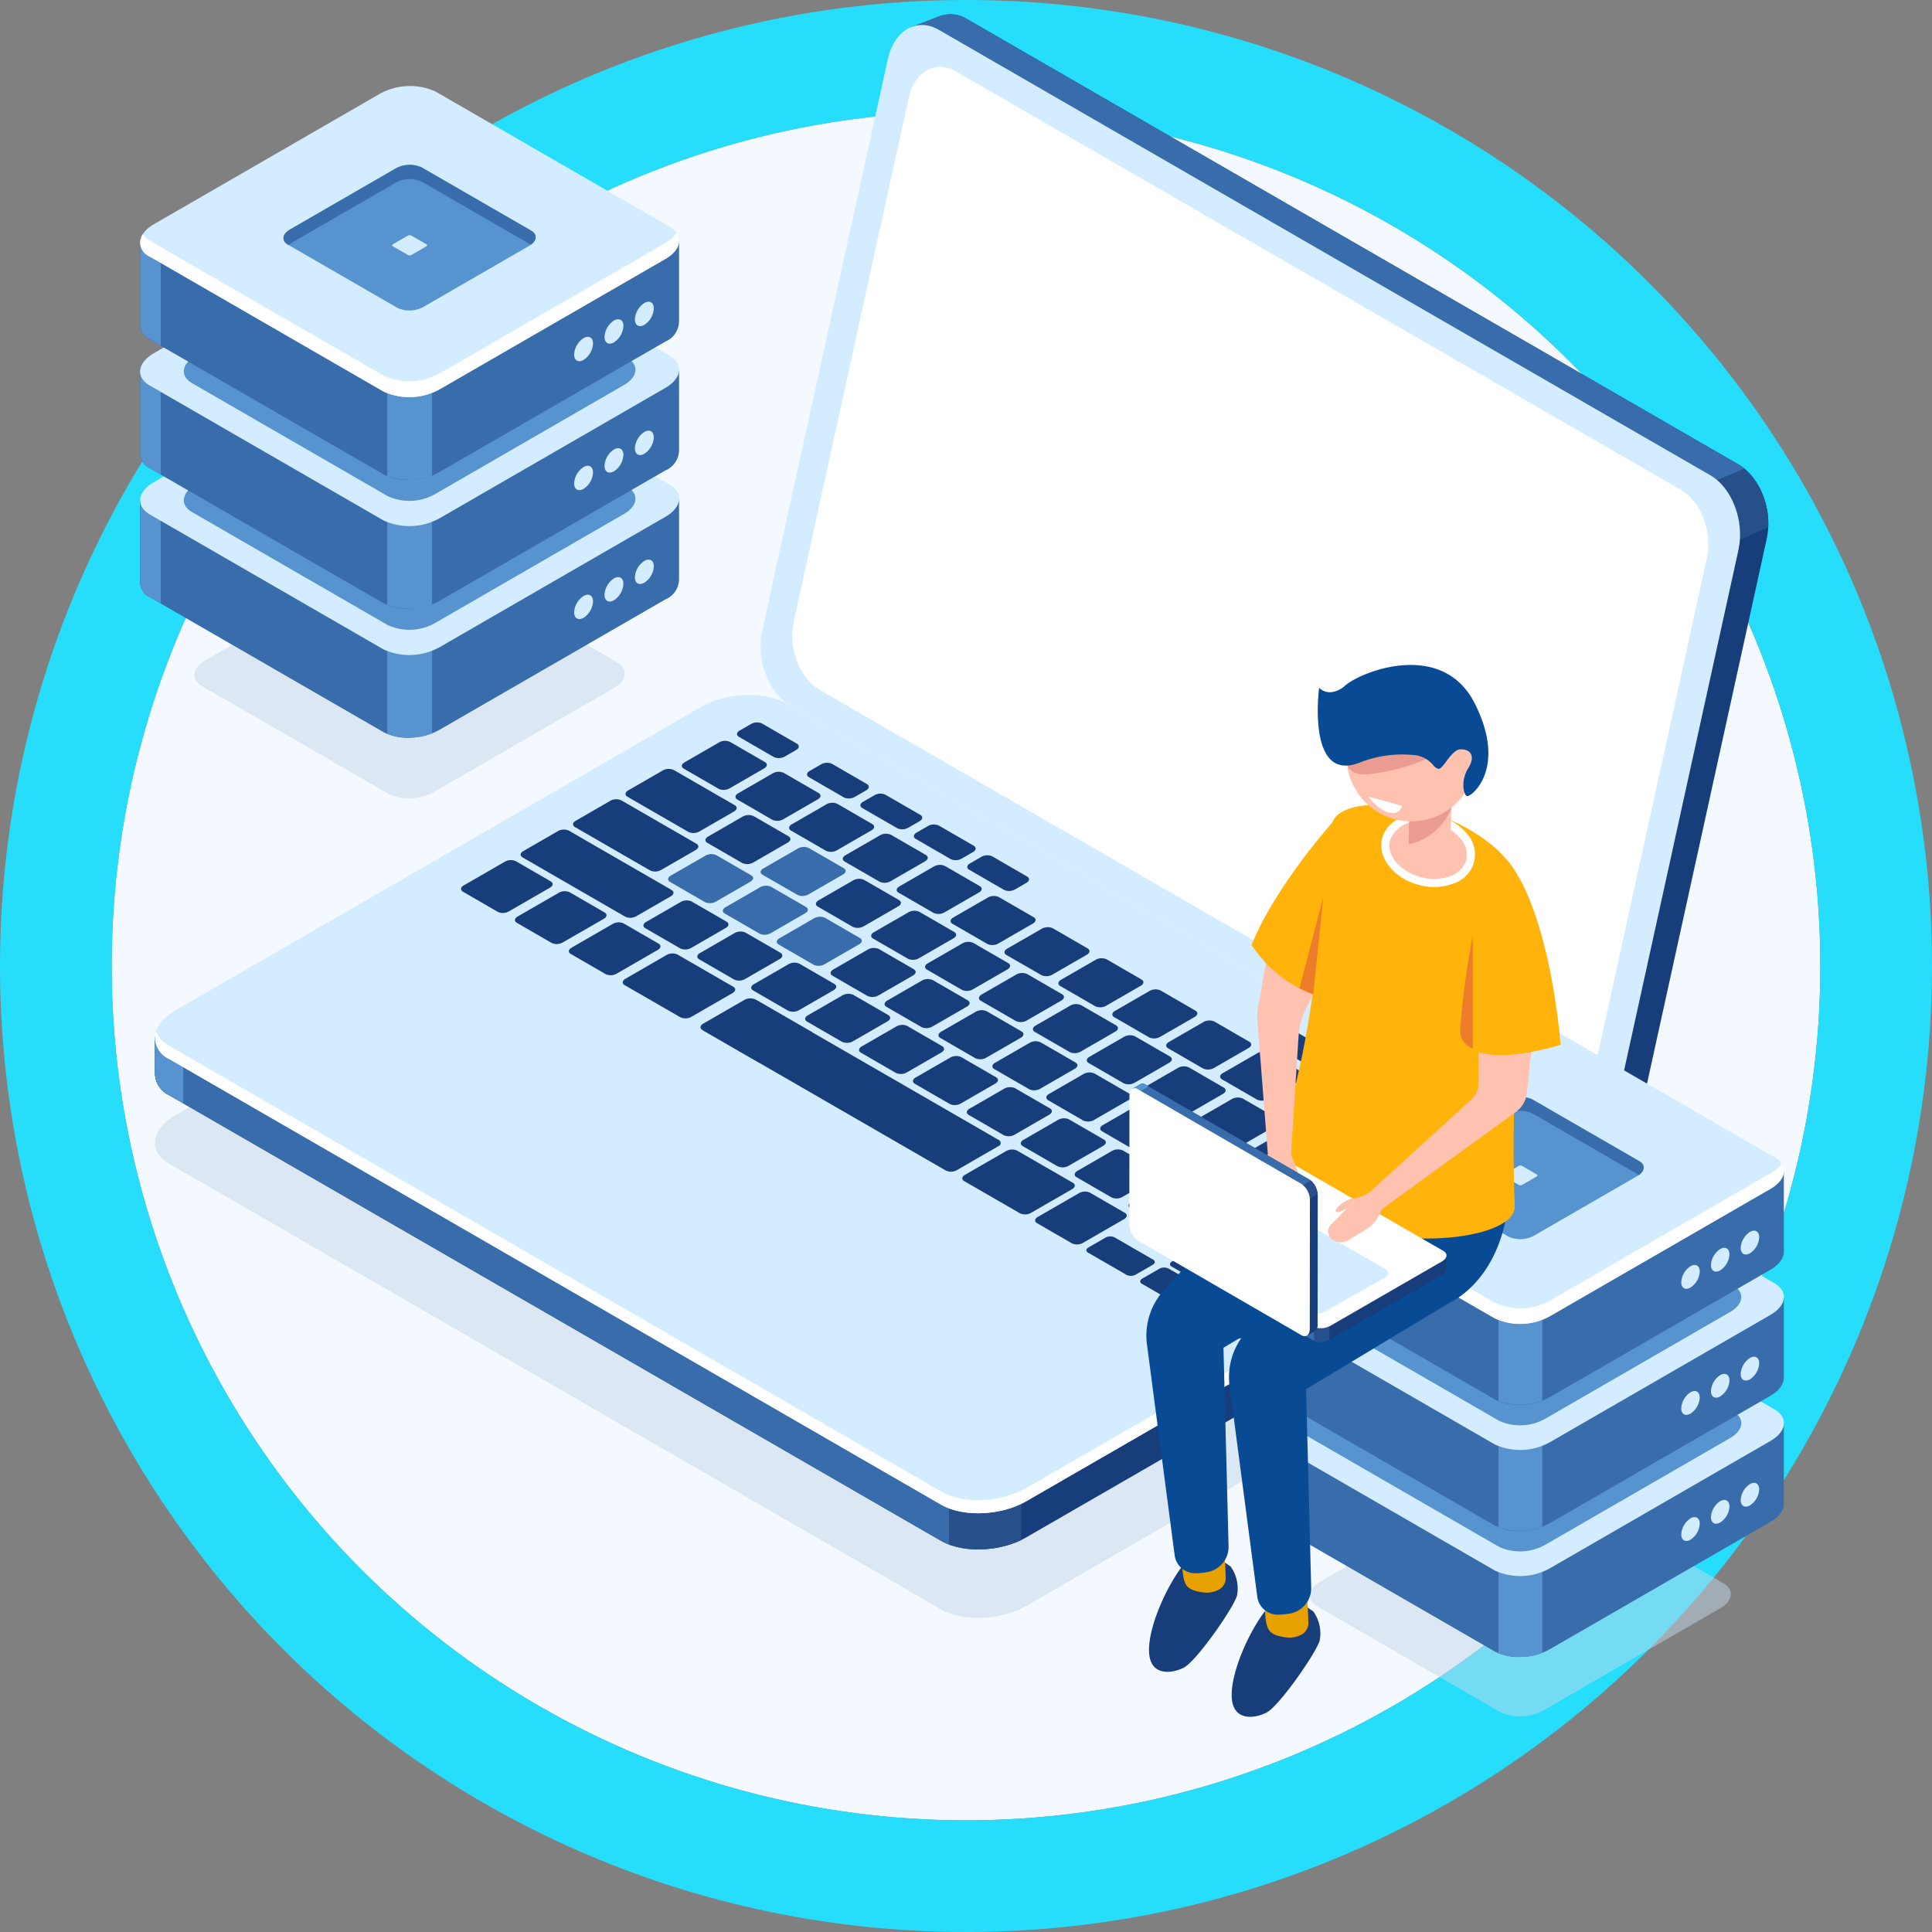 <svg xmlns="http://www.w3.org/2000/svg" width="173" height="173" viewBox="0 0 173 173">
  <rect x="0" y="0" width="173" height="173" fill="#808080" stroke="none"/>
  <g id="Grupo_131833" data-name="Grupo 131833" transform="translate(-404 -494)">
    <g id="Grupo_131774" data-name="Grupo 131774" transform="translate(1 -24)">
      <g id="Grupo_131773" data-name="Grupo 131773" transform="translate(412.92 527.731)">
        <g id="Elipse_157" data-name="Elipse 157" transform="translate(0.08 0.269)" fill="#f3f9ff" stroke="#26defc" stroke-linejoin="round" stroke-width="10">
          <circle cx="76.5" cy="76.5" r="76.5" stroke="none"/>
          <circle cx="76.5" cy="76.5" r="81.5" fill="none"/>
        </g>
      </g>
      <g id="Grupo_111987" data-name="Grupo 111987" transform="translate(416.871 519.279)">
        <path id="Trazado_115583" data-name="Trazado 115583" d="M91.541,232.111,22.454,192.224c-1.956-1.128-1.71-3.1.546-4.4L70.042,160.67c2.256-1.3,5.671-1.445,7.623-.317l69.087,39.886c1.956,1.128,1.71,3.1-.546,4.4L99.164,231.794c-2.256,1.3-5.671,1.445-7.623.317Z" transform="translate(-21.133 -89.271)" fill="#c4d9e8" opacity="0.5"/>
        <path id="Trazado_115584" data-name="Trazado 115584" d="M237.253,40.315,168.165.429a2.79,2.79,0,0,0-2.34-.286V.134l-.119.048a.093.093,0,0,0-.031.013l-2.5.956,2.243,1.1c-.009.04-.022.079-.031.123L154.136,53.6c-.564,2.565.564,5.556,2.52,6.684l67.426,38.926-.242,2.855L226.567,101a3.817,3.817,0,0,0,1.952-2.78L239.773,47c.564-2.565-.564-5.556-2.52-6.684Z" transform="translate(-95.449 -0.003)" fill="#173d7a"/>
        <path id="Trazado_115585" data-name="Trazado 115585" d="M242.309,40.315,173.222.429a2.79,2.79,0,0,0-2.34-.286V.134l-.119.048a.093.093,0,0,0-.031.013l-2.5.956,2.243,1.1c-.009.04-.022.079-.031.123L163.03,36.129l33.8,26.337,47.664-19.392a5.38,5.38,0,0,0-2.181-2.754Z" transform="translate(-100.505 -0.003)" fill="#396caa"/>
        <path id="Trazado_115586" data-name="Trazado 115586" d="M330.445,99.834l5.261-2.238a6.573,6.573,0,0,0-2.133-5.266l-8.324,3.5,5.2,4.005Z" transform="translate(-191.245 -51.647)" fill="#274f89"/>
        <path id="Trazado_115587" data-name="Trazado 115587" d="M215.965,103.008,146.878,63.121c-1.956-1.128-3.08-4.12-2.52-6.684L155.616,5.213c.564-2.565,2.6-3.728,4.556-2.6L229.259,42.5c1.956,1.128,3.08,4.12,2.52,6.684l-11.254,51.224c-.564,2.565-2.6,3.728-4.556,2.6Z" transform="translate(-89.98 -1.222)" fill="#d4ecff"/>
        <path id="Trazado_115588" data-name="Trazado 115588" d="M218.078,103.965,153.106,66.471c-1.789-1.031-2.82-3.772-2.3-6.116L161.1,13.48c.516-2.344,2.384-3.411,4.173-2.379l64.972,37.494c1.789,1.031,2.82,3.772,2.3,6.116l-10.3,46.875c-.516,2.344-2.384,3.411-4.173,2.379Z" transform="translate(-93.591 -5.991)" fill="#fff"/>
        <path id="Trazado_115589" data-name="Trazado 115589" d="M218.078,103.965,153.106,66.471c-1.789-1.031-2.82-3.772-2.3-6.116L161.1,13.48c.516-2.344,2.384-3.411,4.173-2.379l64.972,37.494c1.789,1.031,2.82,3.772,2.3,6.116l-10.3,46.875c-.516,2.344-2.384,3.411-4.173,2.379Z" transform="translate(-93.591 -5.991)" fill="#fff"/>
        <path id="Trazado_115590" data-name="Trazado 115590" d="M148.084,187.714l-9.443-1.247L77.679,151.273c-1.956-1.128-5.367-.987-7.623.317l-43.2,24.931-5.711-.753v3.239h0a2.219,2.219,0,0,0,1.313,2l69.087,39.886c1.956,1.128,5.367.987,7.623-.317l47.042-27.152a3.072,3.072,0,0,0,1.864-2.565h0Z" transform="translate(-21.143 -84.192)" fill="#173d7a"/>
        <path id="Trazado_115591" data-name="Trazado 115591" d="M102.28,181.3l-4.331-2.5H50.333L26.861,192.345l-5.711-.753v3.239h0a2.219,2.219,0,0,0,1.313,2l69.087,39.886a7.155,7.155,0,0,0,3.935.736l6.795-56.155Z" transform="translate(-21.143 -100.015)" fill="#396caa"/>
        <path id="Trazado_115592" data-name="Trazado 115592" d="M23.684,208.155l-2.534-.335v3.239h0a2.219,2.219,0,0,0,1.313,2l1.216.705Z" transform="translate(-21.143 -116.248)" fill="#5793ce"/>
        <path id="Trazado_115593" data-name="Trazado 115593" d="M182.5,301.287a8.856,8.856,0,0,0,6.477-.4V293.66H182.5Z" transform="translate(-111.396 -164.264)" fill="#274f89"/>
        <path id="Trazado_115594" data-name="Trazado 115594" d="M91.541,210.831,22.454,170.944c-1.956-1.128-1.71-3.1.546-4.4L70.042,139.39c2.256-1.3,5.671-1.445,7.623-.317l69.087,39.886c1.956,1.128,1.71,3.1-.546,4.4L99.164,210.514C96.908,211.818,93.493,211.959,91.541,210.831Z" transform="translate(-21.133 -77.368)" fill="#d4ecff"/>
        <path id="Trazado_115595" data-name="Trazado 115595" d="M146.212,220.418,99.17,247.57c-2.256,1.3-5.671,1.445-7.623.317L22.46,208a2.593,2.593,0,0,1-1.216-1.331,2.089,2.089,0,0,0,1.216,2.512l69.087,39.886c1.956,1.128,5.367.987,7.623-.317L146.212,221.6c1.516-.877,2.119-2.053,1.763-3.071A3.684,3.684,0,0,1,146.212,220.418Z" transform="translate(-21.139 -115.605)" fill="#fff"/>
        <g id="Grupo_111986" data-name="Grupo 111986" transform="translate(27.413 63.405)">
          <path id="Trazado_115596" data-name="Trazado 115596" d="M86.639,176.524l-3.124-1.807c-.251-.145-.22-.4.071-.564l3.688-2.128a1.084,1.084,0,0,1,.978-.04l3.124,1.807c.251.145.22.4-.071.564l-3.688,2.128A1.084,1.084,0,0,1,86.639,176.524Z" transform="translate(-83.345 -159.553)" fill="#173d7a"/>
          <path id="Trazado_115597" data-name="Trazado 115597" d="M97.589,182.844l-3.124-1.807c-.251-.145-.22-.4.071-.564l3.688-2.128a1.084,1.084,0,0,1,.978-.04l3.124,1.807c.251.145.22.4-.07.564L98.567,182.8A1.084,1.084,0,0,1,97.589,182.844Z" transform="translate(-89.47 -163.088)" fill="#173d7a"/>
          <path id="Trazado_115598" data-name="Trazado 115598" d="M108.549,189.174l-3.124-1.807c-.251-.145-.22-.4.071-.564l3.688-2.128a1.084,1.084,0,0,1,.978-.04l3.124,1.807c.251.145.22.4-.071.564l-3.688,2.128A1.084,1.084,0,0,1,108.549,189.174Z" transform="translate(-95.6 -166.629)" fill="#173d7a"/>
          <path id="Trazado_115599" data-name="Trazado 115599" d="M123.7,184.374l-3.124-1.807c-.251-.145-.22-.4.071-.564l3.1-1.789a1.084,1.084,0,0,1,.978-.04l3.124,1.807c.251.145.22.4-.071.564l-3.1,1.789a1.084,1.084,0,0,1-.978.04Z" transform="translate(-104.075 -164.134)" fill="#173d7a"/>
          <path id="Trazado_115600" data-name="Trazado 115600" d="M134.649,190.7l-3.124-1.807c-.251-.145-.22-.4.071-.564l3.1-1.789a1.084,1.084,0,0,1,.978-.04l3.124,1.807c.251.145.22.4-.07.564l-3.1,1.789A1.084,1.084,0,0,1,134.649,190.7Z" transform="translate(-110.2 -167.675)" fill="#173d7a"/>
          <path id="Trazado_115601" data-name="Trazado 115601" d="M145.609,197.024l-3.124-1.807c-.251-.145-.22-.4.07-.564l3.1-1.789a1.084,1.084,0,0,1,.978-.04l3.124,1.807c.251.145.22.4-.07.564l-3.1,1.789A1.084,1.084,0,0,1,145.609,197.024Z" transform="translate(-116.33 -171.21)" fill="#173d7a"/>
          <path id="Trazado_115602" data-name="Trazado 115602" d="M156.569,203.354l-3.124-1.807c-.251-.145-.22-.4.07-.564l3.1-1.789a1.084,1.084,0,0,1,.978-.04l3.124,1.807c.251.145.22.4-.071.564l-3.1,1.789A1.084,1.084,0,0,1,156.569,203.354Z" transform="translate(-122.461 -174.751)" fill="#173d7a"/>
          <path id="Trazado_115603" data-name="Trazado 115603" d="M167.519,209.674l-3.124-1.807c-.251-.145-.22-.4.071-.564l3.1-1.789a1.084,1.084,0,0,1,.978-.04l3.124,1.807c.251.145.22.4-.071.564l-3.1,1.789A1.084,1.084,0,0,1,167.519,209.674Z" transform="translate(-128.586 -178.286)" fill="#173d7a"/>
          <path id="Trazado_115604" data-name="Trazado 115604" d="M178.479,216l-3.124-1.807c-.251-.145-.22-.4.07-.564l3.1-1.789a1.084,1.084,0,0,1,.978-.04l3.124,1.807c.251.145.22.4-.071.564l-3.1,1.789A1.084,1.084,0,0,1,178.479,216Z" transform="translate(-134.717 -181.827)" fill="#173d7a"/>
          <path id="Trazado_115605" data-name="Trazado 115605" d="M189.429,222.324l-3.124-1.807c-.251-.145-.22-.4.071-.564l3.1-1.789a1.084,1.084,0,0,1,.978-.04l3.124,1.807c.251.145.22.4-.07.564l-3.1,1.789A1.084,1.084,0,0,1,189.429,222.324Z" transform="translate(-140.842 -185.362)" fill="#173d7a"/>
          <path id="Trazado_115606" data-name="Trazado 115606" d="M200.389,228.654l-3.124-1.807c-.251-.145-.22-.4.071-.564l3.1-1.789a1.084,1.084,0,0,1,.978-.04l3.124,1.807c.251.145.22.4-.07.564l-3.1,1.789A1.084,1.084,0,0,1,200.389,228.654Z" transform="translate(-146.972 -188.903)" fill="#173d7a"/>
          <path id="Trazado_115607" data-name="Trazado 115607" d="M211.339,234.974l-3.124-1.807c-.251-.145-.22-.4.07-.564l3.1-1.789a1.084,1.084,0,0,1,.978-.04l3.124,1.807c.251.145.22.4-.071.564l-3.1,1.789A1.084,1.084,0,0,1,211.339,234.974Z" transform="translate(-153.097 -192.438)" fill="#173d7a"/>
          <path id="Trazado_115608" data-name="Trazado 115608" d="M222.3,241.3l-3.124-1.807c-.251-.145-.22-.4.071-.564l3.1-1.789a1.084,1.084,0,0,1,.978-.04l3.124,1.807c.251.145.22.4-.07.564l-3.1,1.789A1.084,1.084,0,0,1,222.3,241.3Z" transform="translate(-159.228 -195.979)" fill="#173d7a"/>
          <path id="Trazado_115609" data-name="Trazado 115609" d="M139.839,181.384l-3.124-1.807c-.251-.145-.22-.4.071-.564l3.1-1.789a1.084,1.084,0,0,1,.978-.04l3.124,1.807c.251.145.22.4-.07.564l-3.1,1.789A1.084,1.084,0,0,1,139.839,181.384Z" transform="translate(-113.103 -162.462)" fill="#396caa"/>
          <path id="Trazado_115610" data-name="Trazado 115610" d="M128.719,174.964l-3.124-1.807c-.251-.145-.22-.4.071-.564l3.1-1.789a1.084,1.084,0,0,1,.978-.04l3.124,1.807c.251.145.22.4-.07.564l-3.1,1.789A1.084,1.084,0,0,1,128.719,174.964Z" transform="translate(-106.883 -158.871)" fill="#396caa"/>
          <path id="Trazado_115611" data-name="Trazado 115611" d="M113.007,165.894l-6.733-3.886c-.251-.145-.22-.4.07-.564l3.1-1.789a1.084,1.084,0,0,1,.978-.04l6.733,3.886c.251.145.22.4-.071.564l-3.1,1.789a1.084,1.084,0,0,1-.978.04Z" transform="translate(-96.076 -152.634)" fill="#173d7a"/>
          <path id="Trazado_115612" data-name="Trazado 115612" d="M122.4,159l-5.464-3.155c-.251-.145-.22-.4.071-.564l3.1-1.789a1.084,1.084,0,0,1,.978-.04l5.464,3.155c.251.145.22.4-.071.564l-3.1,1.789A1.084,1.084,0,0,1,122.4,159Z" transform="translate(-102.039 -149.188)" fill="#173d7a"/>
          <path id="Trazado_115613" data-name="Trazado 115613" d="M150.8,187.7l-3.124-1.807c-.251-.145-.22-.4.07-.564l3.1-1.789a1.084,1.084,0,0,1,.978-.04l3.124,1.807c.251.145.22.4-.071.564l-3.1,1.789A1.084,1.084,0,0,1,150.8,187.7Z" transform="translate(-119.233 -165.997)" fill="#396caa"/>
          <path id="Trazado_115614" data-name="Trazado 115614" d="M161.749,194.034l-3.124-1.807c-.251-.145-.22-.4.07-.564l3.1-1.789a1.084,1.084,0,0,1,.978-.04l3.124,1.807c.251.145.22.4-.071.564l-3.1,1.789A1.084,1.084,0,0,1,161.749,194.034Z" transform="translate(-125.359 -169.538)" fill="#173d7a"/>
          <path id="Trazado_115615" data-name="Trazado 115615" d="M172.709,200.354l-3.124-1.807c-.251-.145-.22-.4.071-.564l3.1-1.789a1.084,1.084,0,0,1,.978-.04l3.124,1.807c.251.145.22.4-.07.564l-3.1,1.789A1.084,1.084,0,0,1,172.709,200.354Z" transform="translate(-131.489 -173.073)" fill="#173d7a"/>
          <path id="Trazado_115616" data-name="Trazado 115616" d="M183.659,206.684l-3.124-1.807c-.251-.145-.22-.4.07-.564l3.1-1.789a1.084,1.084,0,0,1,.978-.04l3.124,1.807c.251.145.22.4-.071.564l-3.1,1.789A1.084,1.084,0,0,1,183.659,206.684Z" transform="translate(-137.614 -176.614)" fill="#173d7a"/>
          <path id="Trazado_115617" data-name="Trazado 115617" d="M194.619,213l-3.124-1.807c-.251-.145-.22-.4.07-.564l3.1-1.789a1.084,1.084,0,0,1,.978-.04l3.124,1.807c.251.145.22.4-.071.564l-3.1,1.789A1.084,1.084,0,0,1,194.619,213Z" transform="translate(-143.745 -180.149)" fill="#173d7a"/>
          <path id="Trazado_115618" data-name="Trazado 115618" d="M205.569,219.334l-3.124-1.807c-.251-.145-.22-.4.071-.564l3.1-1.789a1.084,1.084,0,0,1,.978-.04l3.124,1.807c.251.145.22.4-.07.564l-3.1,1.789A1.084,1.084,0,0,1,205.569,219.334Z" transform="translate(-149.87 -183.69)" fill="#173d7a"/>
          <path id="Trazado_115619" data-name="Trazado 115619" d="M216.529,225.654l-3.124-1.807c-.251-.145-.22-.4.071-.564l3.1-1.789a1.084,1.084,0,0,1,.978-.04l3.124,1.807c.251.145.22.4-.071.564l-3.1,1.789A1.084,1.084,0,0,1,216.529,225.654Z" transform="translate(-156 -187.225)" fill="#173d7a"/>
          <path id="Trazado_115620" data-name="Trazado 115620" d="M227.479,231.984l-3.124-1.807c-.251-.145-.22-.4.07-.564l3.1-1.789a1.084,1.084,0,0,1,.978-.04l3.124,1.807c.251.145.22.4-.07.564l-3.1,1.789A1.084,1.084,0,0,1,227.479,231.984Z" transform="translate(-162.125 -190.766)" fill="#173d7a"/>
          <path id="Trazado_115621" data-name="Trazado 115621" d="M238.439,238.3l-3.124-1.807c-.251-.145-.22-.4.071-.564l3.1-1.789a1.084,1.084,0,0,1,.978-.04l3.124,1.807c.251.145.22.4-.07.564l-3.1,1.789A1.084,1.084,0,0,1,238.439,238.3Z" transform="translate(-168.256 -194.301)" fill="#173d7a"/>
          <path id="Trazado_115622" data-name="Trazado 115622" d="M253.216,246.847l-6.821-3.939c-.251-.145-.22-.4.071-.564l3.1-1.789a1.084,1.084,0,0,1,.978-.04l6.821,3.939c.251.145.22.4-.07.564l-3.1,1.789A1.084,1.084,0,0,1,253.216,246.847Z" transform="translate(-174.454 -197.886)" fill="#173d7a"/>
          <path id="Trazado_115623" data-name="Trazado 115623" d="M275.9,235.31l-5.755-3.322c-.251-.145-.22-.4.07-.564l3.1-1.789a1.084,1.084,0,0,1,.978-.04l5.755,3.322c.251.145.22.4-.07.564l-3.1,1.789A1.084,1.084,0,0,1,275.9,235.31Z" transform="translate(-187.739 -191.778)" fill="#173d7a"/>
          <path id="Trazado_115624" data-name="Trazado 115624" d="M169.979,186.474l-3.124-1.807c-.251-.145-.22-.4.07-.564l3.1-1.789a1.084,1.084,0,0,1,.978-.04l3.124,1.807c.251.145.22.4-.07.564l-3.1,1.789A1.084,1.084,0,0,1,169.979,186.474Z" transform="translate(-129.962 -165.309)" fill="#173d7a"/>
          <path id="Trazado_115625" data-name="Trazado 115625" d="M158.749,179.984l-3.124-1.807c-.251-.145-.22-.4.07-.564l3.1-1.789a1.084,1.084,0,0,1,.978-.04l3.124,1.807c.251.145.22.4-.071.564l-3.1,1.789A1.084,1.084,0,0,1,158.749,179.984Z" transform="translate(-123.68 -161.679)" fill="#173d7a"/>
          <path id="Trazado_115626" data-name="Trazado 115626" d="M147.529,173.5,144.4,171.7c-.251-.145-.22-.4.07-.564l3.1-1.789a1.084,1.084,0,0,1,.978-.04l3.124,1.807c.251.145.22.4-.071.564l-3.1,1.789A1.084,1.084,0,0,1,147.529,173.5Z" transform="translate(-117.404 -158.054)" fill="#396caa"/>
          <path id="Trazado_115627" data-name="Trazado 115627" d="M136.3,167.024l-3.124-1.807c-.251-.145-.22-.4.07-.564l3.1-1.789a1.084,1.084,0,0,1,.978-.04l3.124,1.807c.251.145.22.4-.071.564l-3.1,1.789A1.084,1.084,0,0,1,136.3,167.024Z" transform="translate(-111.123 -154.429)" fill="#173d7a"/>
          <path id="Trazado_115628" data-name="Trazado 115628" d="M180.939,192.794l-3.124-1.807c-.251-.145-.22-.4.07-.564l3.1-1.789a1.084,1.084,0,0,1,.978-.04l3.124,1.807c.251.145.22.4-.07.564l-3.1,1.789A1.084,1.084,0,0,1,180.939,192.794Z" transform="translate(-136.093 -168.844)" fill="#173d7a"/>
          <path id="Trazado_115629" data-name="Trazado 115629" d="M191.889,199.124l-3.124-1.807c-.251-.145-.22-.4.07-.564l3.1-1.789a1.084,1.084,0,0,1,.978-.04l3.124,1.807c.251.145.22.4-.07.564l-3.1,1.789A1.084,1.084,0,0,1,191.889,199.124Z" transform="translate(-142.218 -172.385)" fill="#173d7a"/>
          <path id="Trazado_115630" data-name="Trazado 115630" d="M202.849,205.444l-3.124-1.807c-.251-.145-.22-.4.07-.564l3.1-1.789a1.084,1.084,0,0,1,.978-.04l3.124,1.807c.251.145.22.4-.07.564l-3.1,1.789A1.084,1.084,0,0,1,202.849,205.444Z" transform="translate(-148.348 -175.92)" fill="#173d7a"/>
          <path id="Trazado_115631" data-name="Trazado 115631" d="M213.8,211.774l-3.124-1.807c-.251-.145-.22-.4.071-.564l3.1-1.789a1.084,1.084,0,0,1,.978-.04l3.124,1.807c.251.145.22.4-.07.564l-3.1,1.789A1.084,1.084,0,0,1,213.8,211.774Z" transform="translate(-154.473 -179.461)" fill="#173d7a"/>
          <path id="Trazado_115632" data-name="Trazado 115632" d="M224.759,218.094l-3.124-1.807c-.251-.145-.22-.4.07-.564l3.1-1.789a1.084,1.084,0,0,1,.978-.04L228.9,215.7c.251.145.22.4-.071.564l-3.1,1.789A1.084,1.084,0,0,1,224.759,218.094Z" transform="translate(-160.604 -182.996)" fill="#173d7a"/>
          <path id="Trazado_115633" data-name="Trazado 115633" d="M235.709,224.424l-3.124-1.807c-.251-.145-.22-.4.071-.564l3.1-1.789a1.084,1.084,0,0,1,.978-.04l3.124,1.807c.251.145.22.4-.07.564l-3.1,1.789A1.084,1.084,0,0,1,235.709,224.424Z" transform="translate(-166.729 -186.537)" fill="#173d7a"/>
          <path id="Trazado_115634" data-name="Trazado 115634" d="M246.669,230.744l-3.124-1.807c-.251-.145-.22-.4.07-.564l3.1-1.789a1.084,1.084,0,0,1,.978-.04l3.124,1.807c.251.145.22.4-.071.564l-3.1,1.789A1.084,1.084,0,0,1,246.669,230.744Z" transform="translate(-172.86 -190.072)" fill="#173d7a"/>
          <path id="Trazado_115635" data-name="Trazado 115635" d="M257.619,237.074l-3.124-1.807c-.251-.145-.22-.4.07-.564l3.1-1.789a1.084,1.084,0,0,1,.978-.04l3.124,1.807c.251.145.22.4-.07.564l-3.1,1.789A1.084,1.084,0,0,1,257.619,237.074Z" transform="translate(-178.985 -193.613)" fill="#173d7a"/>
          <path id="Trazado_115636" data-name="Trazado 115636" d="M268.579,243.394l-3.124-1.807c-.251-.145-.22-.4.07-.564l3.1-1.789a1.084,1.084,0,0,1,.978-.04L272.725,241c.251.145.22.4-.07.564l-3.1,1.789A1.084,1.084,0,0,1,268.579,243.394Z" transform="translate(-185.115 -197.148)" fill="#173d7a"/>
          <path id="Trazado_115637" data-name="Trazado 115637" d="M164.209,170.824l-3.124-1.807c-.251-.145-.22-.4.071-.564l3.1-1.789a1.084,1.084,0,0,1,.978-.04l3.124,1.807c.251.145.22.4-.07.564l-3.1,1.789A1.084,1.084,0,0,1,164.209,170.824Z" transform="translate(-126.735 -156.555)" fill="#173d7a"/>
          <path id="Trazado_115638" data-name="Trazado 115638" d="M153.309,164.534l-3.124-1.807c-.251-.145-.22-.4.07-.564l3.1-1.789a1.084,1.084,0,0,1,.978-.04l3.124,1.807c.251.145.22.4-.071.564l-3.1,1.789A1.084,1.084,0,0,1,153.309,164.534Z" transform="translate(-120.637 -153.037)" fill="#173d7a"/>
          <path id="Trazado_115639" data-name="Trazado 115639" d="M142.409,158.234l-3.124-1.807c-.251-.145-.22-.4.07-.564l3.1-1.789a1.084,1.084,0,0,1,.978-.04l3.124,1.807c.251.145.22.4-.07.564l-3.1,1.789A1.084,1.084,0,0,1,142.409,158.234Z" transform="translate(-114.54 -149.513)" fill="#173d7a"/>
          <path id="Trazado_115640" data-name="Trazado 115640" d="M131.509,151.944l-3.124-1.807c-.251-.145-.22-.4.07-.564l3.1-1.789a1.084,1.084,0,0,1,.978-.04l3.124,1.807c.251.145.22.4-.07.564l-3.1,1.789A1.084,1.084,0,0,1,131.509,151.944Z" transform="translate(-108.443 -145.994)" fill="#173d7a"/>
          <path id="Trazado_115641" data-name="Trazado 115641" d="M142.719,147l-3.124-1.807c-.251-.145-.22-.4.07-.564l1.022-.59a1.084,1.084,0,0,1,.978-.04l3.124,1.807c.251.145.22.4-.071.564l-1.022.59A1.084,1.084,0,0,1,142.719,147Z" transform="translate(-114.714 -143.897)" fill="#173d7a"/>
          <path id="Trazado_115642" data-name="Trazado 115642" d="M156.949,155.206l-3.124-1.807c-.251-.145-.22-.4.07-.564l1.022-.59a1.084,1.084,0,0,1,.978-.04l3.124,1.807c.251.145.22.4-.07.564l-1.022.59A1.084,1.084,0,0,1,156.949,155.206Z" transform="translate(-122.674 -148.489)" fill="#173d7a"/>
          <path id="Trazado_115643" data-name="Trazado 115643" d="M167.8,161.476l-3.124-1.807c-.251-.145-.22-.4.07-.564l1.022-.59a1.084,1.084,0,0,1,.978-.04l3.124,1.807c.251.145.22.4-.07.564l-1.022.59A1.084,1.084,0,0,1,167.8,161.476Z" transform="translate(-128.743 -151.996)" fill="#173d7a"/>
          <path id="Trazado_115644" data-name="Trazado 115644" d="M178.659,167.746l-3.124-1.807c-.251-.145-.22-.4.07-.564l1.022-.59a1.084,1.084,0,0,1,.978-.04l3.124,1.807c.251.145.22.4-.071.564l-1.022.59A1.084,1.084,0,0,1,178.659,167.746Z" transform="translate(-134.817 -155.503)" fill="#173d7a"/>
          <path id="Trazado_115645" data-name="Trazado 115645" d="M189.509,174.006l-3.124-1.807c-.251-.145-.22-.4.07-.564l1.022-.59a1.084,1.084,0,0,1,.978-.04l3.124,1.807c.251.145.22.4-.071.564l-1.022.59A1.084,1.084,0,0,1,189.509,174.006Z" transform="translate(-140.886 -159.005)" fill="#173d7a"/>
          <path id="Trazado_115646" data-name="Trazado 115646" d="M250.109,209l-3.124-1.807c-.251-.145-.22-.4.07-.564l1.022-.59a1.084,1.084,0,0,1,.978-.04l3.124,1.807c.251.145.22.4-.07.564l-1.022.59A1.084,1.084,0,0,1,250.109,209Z" transform="translate(-174.784 -178.577)" fill="#173d7a"/>
          <path id="Trazado_115647" data-name="Trazado 115647" d="M260.969,215.266l-3.124-1.807c-.251-.145-.22-.4.07-.564l1.022-.59a1.084,1.084,0,0,1,.978-.04l3.124,1.807c.251.145.22.4-.07.564l-1.022.59A1.084,1.084,0,0,1,260.969,215.266Z" transform="translate(-180.859 -182.084)" fill="#173d7a"/>
          <path id="Trazado_115648" data-name="Trazado 115648" d="M271.829,221.536l-3.124-1.807c-.251-.145-.22-.4.07-.564l1.022-.59a1.084,1.084,0,0,1,.978-.04l3.124,1.807c.251.145.22.4-.071.564l-1.022.59A1.084,1.084,0,0,1,271.829,221.536Z" transform="translate(-186.933 -185.591)" fill="#173d7a"/>
          <path id="Trazado_115649" data-name="Trazado 115649" d="M282.679,227.806,279.554,226c-.251-.145-.22-.4.07-.564l1.022-.59a1.084,1.084,0,0,1,.978-.04l3.124,1.807c.251.145.22.4-.07.564l-1.022.59A1.084,1.084,0,0,1,282.679,227.806Z" transform="translate(-193.002 -189.099)" fill="#173d7a"/>
          <path id="Trazado_115650" data-name="Trazado 115650" d="M175.169,177.154l-3.124-1.807c-.251-.145-.22-.4.07-.564l3.1-1.789a1.084,1.084,0,0,1,.978-.04l3.124,1.807c.251.145.22.4-.071.564l-3.1,1.789A1.084,1.084,0,0,1,175.169,177.154Z" transform="translate(-132.865 -160.096)" fill="#173d7a"/>
          <path id="Trazado_115651" data-name="Trazado 115651" d="M186.119,183.474l-3.124-1.807c-.251-.145-.22-.4.071-.564l3.1-1.789a1.084,1.084,0,0,1,.978-.04l3.124,1.807c.251.145.22.4-.07.564l-3.1,1.789A1.084,1.084,0,0,1,186.119,183.474Z" transform="translate(-138.99 -163.631)" fill="#173d7a"/>
          <path id="Trazado_115652" data-name="Trazado 115652" d="M197.079,189.8,193.954,188c-.251-.145-.22-.4.071-.564l3.1-1.789a1.084,1.084,0,0,1,.978-.04l3.124,1.807c.251.145.22.4-.07.564l-3.1,1.789A1.084,1.084,0,0,1,197.079,189.8Z" transform="translate(-145.121 -167.172)" fill="#173d7a"/>
          <path id="Trazado_115653" data-name="Trazado 115653" d="M208.029,196.124l-3.124-1.807c-.251-.145-.22-.4.07-.564l3.1-1.789a1.084,1.084,0,0,1,.978-.04l3.124,1.807c.251.145.22.4-.07.564l-3.1,1.789A1.084,1.084,0,0,1,208.029,196.124Z" transform="translate(-151.246 -170.707)" fill="#173d7a"/>
          <path id="Trazado_115654" data-name="Trazado 115654" d="M218.989,202.454l-3.124-1.807c-.251-.145-.22-.4.07-.564l3.1-1.789a1.084,1.084,0,0,1,.978-.04l3.124,1.807c.251.145.22.4-.071.564l-3.1,1.789A1.084,1.084,0,0,1,218.989,202.454Z" transform="translate(-157.376 -174.248)" fill="#173d7a"/>
          <path id="Trazado_115655" data-name="Trazado 115655" d="M229.939,208.774l-3.124-1.807c-.251-.145-.22-.4.07-.564l3.1-1.789a1.084,1.084,0,0,1,.978-.04l3.124,1.807c.251.145.22.4-.07.564l-3.1,1.789A1.084,1.084,0,0,1,229.939,208.774Z" transform="translate(-163.502 -177.783)" fill="#173d7a"/>
          <path id="Trazado_115656" data-name="Trazado 115656" d="M240.9,215.1l-3.124-1.807c-.251-.145-.22-.4.071-.564l3.1-1.789a1.084,1.084,0,0,1,.978-.04l3.124,1.807c.251.145.22.4-.07.564l-3.1,1.789A1.084,1.084,0,0,1,240.9,215.1Z" transform="translate(-169.632 -181.324)" fill="#173d7a"/>
          <path id="Trazado_115657" data-name="Trazado 115657" d="M251.849,221.424l-3.124-1.807c-.251-.145-.22-.4.07-.564l3.1-1.789a1.084,1.084,0,0,1,.978-.04l3.124,1.807c.251.145.22.4-.071.564l-3.1,1.789A1.084,1.084,0,0,1,251.849,221.424Z" transform="translate(-175.757 -184.859)" fill="#173d7a"/>
          <path id="Trazado_115658" data-name="Trazado 115658" d="M262.809,227.754l-3.124-1.807c-.251-.145-.22-.4.07-.564l3.1-1.789a1.084,1.084,0,0,1,.978-.04l3.124,1.807c.251.145.22.4-.071.564l-3.1,1.789A1.084,1.084,0,0,1,262.809,227.754Z" transform="translate(-181.888 -188.399)" fill="#173d7a"/>
          <path id="Trazado_115659" data-name="Trazado 115659" d="M104.819,173.482l-9.2-5.314c-.251-.145-.22-.4.071-.564l3.1-1.789a1.084,1.084,0,0,1,.978-.04l9.2,5.314c.251.145.22.4-.071.564l-3.1,1.789A1.084,1.084,0,0,1,104.819,173.482Z" transform="translate(-90.113 -156.079)" fill="#173d7a"/>
          <path id="Trazado_115660" data-name="Trazado 115660" d="M239.4,251.182l-9.2-5.314c-.251-.145-.22-.4.07-.564l3.1-1.789a1.084,1.084,0,0,1,.978-.04l9.2,5.314c.251.145.22.4-.071.564l-3.1,1.789a1.084,1.084,0,0,1-.978.04Z" transform="translate(-165.392 -199.542)" fill="#173d7a"/>
          <path id="Trazado_115661" data-name="Trazado 115661" d="M203.309,243.884l-3.124-1.807c-.251-.145-.22-.4.071-.564l3.688-2.128a1.084,1.084,0,0,1,.978-.04l3.124,1.807c.251.145.22.4-.07.564l-3.688,2.128A1.084,1.084,0,0,1,203.309,243.884Z" transform="translate(-148.606 -197.232)" fill="#173d7a"/>
          <path id="Trazado_115662" data-name="Trazado 115662" d="M121.366,196.583l-5-2.886c-.251-.145-.22-.4.071-.564L120.123,191a1.084,1.084,0,0,1,.978-.04l5,2.886c.251.145.22.4-.071.564l-3.688,2.128a1.084,1.084,0,0,1-.978.04Z" transform="translate(-101.72 -170.17)" fill="#173d7a"/>
          <path id="Trazado_115663" data-name="Trazado 115663" d="M190.376,236.413l-5-2.886c-.251-.145-.22-.4.07-.564l3.688-2.128a1.084,1.084,0,0,1,.978-.04l5,2.886c.251.145.22.4-.071.564l-3.688,2.128A1.084,1.084,0,0,1,190.376,236.413Z" transform="translate(-140.321 -192.449)" fill="#173d7a"/>
          <path id="Trazado_115664" data-name="Trazado 115664" d="M137.176,205.7l-5-2.886c-.251-.145-.22-.4.07-.564l3.688-2.128a1.084,1.084,0,0,1,.978-.04l5,2.886c.251.145.22.4-.07.564l-3.688,2.128A1.084,1.084,0,0,1,137.176,205.7Z" transform="translate(-110.563 -175.271)" fill="#173d7a"/>
          <path id="Trazado_115665" data-name="Trazado 115665" d="M137.211,200.25,158.948,212.8a.3.3,0,0,1,0,.564l-3.763,2.172a1.092,1.092,0,0,1-.978,0L132.47,202.986l4.741-2.736Z" transform="translate(-110.824 -175.419)" fill="#173d7a"/>
          <path id="Trazado_115666" data-name="Trazado 115666" d="M234.923,261.142l3.481,2.009c.207.119.181.326-.057.463l-1.511.872a.892.892,0,0,1-.8.035l-3.481-2.009c-.207-.119-.181-.326.057-.463l1.511-.872A.906.906,0,0,1,234.923,261.142Z" transform="translate(-166.728 -209.436)" fill="#173d7a"/>
          <path id="Trazado_115667" data-name="Trazado 115667" d="M223.873,254.759l3.481,2.009c.207.119.181.326-.057.463l-1.511.872a.892.892,0,0,1-.8.035L221.5,256.13c-.207-.119-.181-.326.057-.463l1.511-.872a.892.892,0,0,1,.8-.035Z" transform="translate(-160.547 -205.865)" fill="#173d7a"/>
          <path id="Trazado_115668" data-name="Trazado 115668" d="M212.923,248.432l3.481,2.009c.207.119.181.326-.057.463l-1.511.872a.892.892,0,0,1-.8.035l-3.481-2.009c-.207-.119-.181-.326.057-.463l1.511-.872A.906.906,0,0,1,212.923,248.432Z" transform="translate(-154.422 -202.326)" fill="#173d7a"/>
          <path id="Trazado_115669" data-name="Trazado 115669" d="M229.923,251.272l3.481,2.009c.207.119.181.326-.057.463l-1.511.872a.892.892,0,0,1-.8.035l-3.481-2.009c-.207-.119-.181-.326.057-.463l1.511-.872a.906.906,0,0,1,.8-.035Z" transform="translate(-163.931 -203.915)" fill="#173d7a"/>
        </g>
      </g>
      <g id="Grupo_111995" data-name="Grupo 111995" transform="translate(515.547 609.307)">
        <path id="Trazado_115670" data-name="Trazado 115670" d="M272.887,317.883l-16.348-9.438c-1-.577-.877-1.591.282-2.26l15.788-9.117a4.351,4.351,0,0,1,3.913-.163l16.348,9.438c1,.577.877,1.591-.282,2.26L276.8,317.72A4.352,4.352,0,0,1,272.887,317.883Z" transform="translate(-251.108 -255.889)" fill="#c4d9e8" opacity="0.5"/>
        <g id="Grupo_111989" data-name="Grupo 111989" transform="translate(0 22.578)">
          <path id="Trazado_115671" data-name="Trazado 115671" d="M292.26,288.9h0v-7.063l-15.841-.009-5.477-3.159a5.45,5.45,0,0,0-4.9.2l-5.107,2.948-15.854-.009v7.266a1.423,1.423,0,0,0,.842,1.313l20.472,11.822a5.45,5.45,0,0,0,4.9-.2L291.061,290.6c.837-.485,1.243-1.11,1.194-1.692Z" transform="translate(-245.073 -268.21)" fill="#396caa"/>
          <path id="Trazado_115672" data-name="Trazado 115672" d="M268.683,278.18a5.679,5.679,0,0,0-2.626.687l-5.107,2.948-15.854-.009v7.266a1.423,1.423,0,0,0,.842,1.313l20.472,11.822a4.424,4.424,0,0,0,2.274.485Z" transform="translate(-245.084 -268.211)" fill="#396caa"/>
          <path id="Trazado_115673" data-name="Trazado 115673" d="M246.88,286.42h-1.793v7.266a1.423,1.423,0,0,0,.842,1.313l.952.551v-9.126Z" transform="translate(-245.079 -272.821)" fill="#5793ce"/>
          <path id="Trazado_115674" data-name="Trazado 115674" d="M294.18,322.533a5.582,5.582,0,0,0,3.917-.044V314.24H294.18Z" transform="translate(-272.542 -288.382)" fill="#5793ce"/>
          <path id="Trazado_115675" data-name="Trazado 115675" d="M266.4,282.314l-20.472-11.822c-1.256-.727-1.1-1.992.353-2.829l19.767-11.412a5.449,5.449,0,0,1,4.9-.2L291.42,267.87c1.256.727,1.1,1.992-.353,2.829L271.3,282.111A5.449,5.449,0,0,1,266.4,282.314Z" transform="translate(-245.075 -255.557)" fill="#d4ecff"/>
          <path id="Trazado_115676" data-name="Trazado 115676" d="M271.616,282.985l-17.158-9.906c-1.053-.608-.921-1.67.3-2.371l16.568-9.566a4.568,4.568,0,0,1,4.107-.172l17.158,9.906c1.053.608.921,1.67-.3,2.371l-16.568,9.566A4.567,4.567,0,0,1,271.616,282.985Z" transform="translate(-249.925 -258.356)" fill="#5793ce"/>
          <g id="Grupo_111988" data-name="Grupo 111988" transform="translate(37.999 18.893)">
            <path id="Trazado_115677" data-name="Trazado 115677" d="M332.967,305.992a1.824,1.824,0,0,1-.828,1.432c-.458.264-.828.048-.828-.476a1.831,1.831,0,0,1,.828-1.432C332.6,305.252,332.967,305.468,332.967,305.992Z" transform="translate(-331.31 -302.332)" fill="#d4ecff"/>
            <path id="Trazado_115678" data-name="Trazado 115678" d="M339.007,302.5a1.824,1.824,0,0,1-.828,1.432c-.458.264-.828.048-.828-.476a1.831,1.831,0,0,1,.828-1.432C338.637,301.762,339.007,301.978,339.007,302.5Z" transform="translate(-334.689 -300.38)" fill="#d4ecff"/>
            <path id="Trazado_115679" data-name="Trazado 115679" d="M345.047,299.022a1.824,1.824,0,0,1-.828,1.432c-.458.264-.828.048-.828-.476a1.83,1.83,0,0,1,.828-1.432C344.677,298.282,345.047,298.5,345.047,299.022Z" transform="translate(-338.067 -298.434)" fill="#d4ecff"/>
          </g>
        </g>
        <g id="Grupo_111991" data-name="Grupo 111991" transform="translate(0 11.289)">
          <path id="Trazado_115680" data-name="Trazado 115680" d="M292.26,263.279h0v-7.063l-15.841-.009-5.477-3.159a5.45,5.45,0,0,0-4.9.2L260.93,256.2l-15.854-.009v7.266a1.423,1.423,0,0,0,.842,1.313l20.472,11.822a5.45,5.45,0,0,0,4.9-.2l19.767-11.412c.837-.485,1.243-1.11,1.194-1.692Z" transform="translate(-245.073 -242.59)" fill="#396caa"/>
          <path id="Trazado_115681" data-name="Trazado 115681" d="M268.683,252.56a5.679,5.679,0,0,0-2.626.687L260.95,256.2l-15.854-.009v7.266a1.423,1.423,0,0,0,.842,1.313l20.472,11.822a4.423,4.423,0,0,0,2.274.485Z" transform="translate(-245.084 -242.591)" fill="#396caa"/>
          <path id="Trazado_115682" data-name="Trazado 115682" d="M246.88,260.8h-1.793v7.266a1.423,1.423,0,0,0,.842,1.313l.952.551V260.8Z" transform="translate(-245.079 -247.201)" fill="#5793ce"/>
          <path id="Trazado_115683" data-name="Trazado 115683" d="M294.18,296.913a5.582,5.582,0,0,0,3.917-.044V288.62H294.18Z" transform="translate(-272.542 -262.762)" fill="#5793ce"/>
          <path id="Trazado_115684" data-name="Trazado 115684" d="M266.4,256.694l-20.472-11.822c-1.256-.727-1.1-1.992.353-2.829l19.767-11.412a5.449,5.449,0,0,1,4.9-.2L291.42,242.25c1.256.727,1.1,1.992-.353,2.829L271.3,256.491A5.449,5.449,0,0,1,266.4,256.694Z" transform="translate(-245.075 -229.937)" fill="#d4ecff"/>
          <path id="Trazado_115685" data-name="Trazado 115685" d="M271.616,257.365l-17.158-9.906c-1.053-.608-.921-1.67.3-2.371l16.568-9.566a4.567,4.567,0,0,1,4.107-.172l17.158,9.906c1.053.608.921,1.67-.3,2.371l-16.568,9.566A4.567,4.567,0,0,1,271.616,257.365Z" transform="translate(-249.925 -232.736)" fill="#5793ce"/>
          <g id="Grupo_111990" data-name="Grupo 111990" transform="translate(37.999 18.893)">
            <path id="Trazado_115686" data-name="Trazado 115686" d="M332.967,280.372a1.824,1.824,0,0,1-.828,1.432c-.458.264-.828.048-.828-.476a1.831,1.831,0,0,1,.828-1.432C332.6,279.632,332.967,279.848,332.967,280.372Z" transform="translate(-331.31 -276.712)" fill="#d4ecff"/>
            <path id="Trazado_115687" data-name="Trazado 115687" d="M339.007,276.882a1.824,1.824,0,0,1-.828,1.432c-.458.264-.828.048-.828-.476a1.831,1.831,0,0,1,.828-1.432C338.637,276.142,339.007,276.358,339.007,276.882Z" transform="translate(-334.689 -274.76)" fill="#d4ecff"/>
            <path id="Trazado_115688" data-name="Trazado 115688" d="M345.047,273.4a1.824,1.824,0,0,1-.828,1.432c-.458.264-.828.048-.828-.476a1.83,1.83,0,0,1,.828-1.432C344.677,272.662,345.047,272.878,345.047,273.4Z" transform="translate(-338.067 -272.814)" fill="#d4ecff"/>
          </g>
        </g>
        <g id="Grupo_111994" data-name="Grupo 111994">
          <path id="Trazado_115689" data-name="Trazado 115689" d="M292.26,237.659h0V230.6l-15.841-.009-5.477-3.159a5.449,5.449,0,0,0-4.9.2l-5.107,2.948-15.854-.009v7.266a1.423,1.423,0,0,0,.842,1.313l20.472,11.822a5.45,5.45,0,0,0,4.9-.2l19.767-11.412c.837-.485,1.243-1.11,1.194-1.692Z" transform="translate(-245.073 -216.97)" fill="#396caa"/>
          <path id="Trazado_115690" data-name="Trazado 115690" d="M268.683,226.94a5.679,5.679,0,0,0-2.626.687l-5.107,2.948-15.854-.009v7.266a1.423,1.423,0,0,0,.842,1.313l20.472,11.822a4.423,4.423,0,0,0,2.274.485Z" transform="translate(-245.084 -216.971)" fill="#396caa"/>
          <path id="Trazado_115691" data-name="Trazado 115691" d="M246.88,235.18h-1.793v7.266a1.423,1.423,0,0,0,.842,1.313l.952.551v-9.126Z" transform="translate(-245.079 -221.581)" fill="#5793ce"/>
          <path id="Trazado_115692" data-name="Trazado 115692" d="M294.18,271.293a5.582,5.582,0,0,0,3.917-.044V263H294.18Z" transform="translate(-272.542 -237.142)" fill="#5793ce"/>
          <path id="Trazado_115693" data-name="Trazado 115693" d="M266.4,231.074l-20.472-11.822c-1.256-.727-1.1-1.992.353-2.829l19.767-11.412a5.449,5.449,0,0,1,4.9-.2L291.42,216.63c1.256.727,1.1,1.992-.353,2.829L271.3,230.871A5.449,5.449,0,0,1,266.4,231.074Z" transform="translate(-245.075 -204.317)" fill="#d4ecff"/>
          <path id="Trazado_115694" data-name="Trazado 115694" d="M291.067,234.4,271.3,245.814a5.449,5.449,0,0,1-4.9.2l-20.472-11.822a1.906,1.906,0,0,1-.626-.555,1.317,1.317,0,0,0,.626,1.948L266.4,247.409a5.45,5.45,0,0,0,4.9-.2l19.767-11.412c1.128-.652,1.472-1.56.978-2.274a2.774,2.774,0,0,1-.978.886Z" transform="translate(-245.075 -220.652)" fill="#fff"/>
          <g id="Grupo_111992" data-name="Grupo 111992" transform="translate(37.999 18.893)">
            <path id="Trazado_115695" data-name="Trazado 115695" d="M332.967,254.752a1.824,1.824,0,0,1-.828,1.432c-.458.264-.828.048-.828-.476a1.83,1.83,0,0,1,.828-1.432C332.6,254.012,332.967,254.228,332.967,254.752Z" transform="translate(-331.31 -251.092)" fill="#d4ecff"/>
            <path id="Trazado_115696" data-name="Trazado 115696" d="M339.007,251.262a1.824,1.824,0,0,1-.828,1.432c-.458.264-.828.048-.828-.476a1.831,1.831,0,0,1,.828-1.432C338.637,250.522,339.007,250.738,339.007,251.262Z" transform="translate(-334.689 -249.14)" fill="#d4ecff"/>
            <path id="Trazado_115697" data-name="Trazado 115697" d="M345.047,247.782a1.824,1.824,0,0,1-.828,1.432c-.458.264-.828.048-.828-.476a1.83,1.83,0,0,1,.828-1.432C344.677,247.042,345.047,247.258,345.047,247.782Z" transform="translate(-338.067 -247.193)" fill="#d4ecff"/>
          </g>
          <g id="Grupo_111993" data-name="Grupo 111993" transform="translate(12.555 6.907)">
            <path id="Trazado_115698" data-name="Trazado 115698" d="M283.546,232.514l-9.579-5.53c-.586-.339-.516-.934.163-1.326l9.249-5.34a2.554,2.554,0,0,1,2.3-.1l9.579,5.53c.586.339.516.934-.163,1.326l-9.249,5.341A2.554,2.554,0,0,1,283.546,232.514Z" transform="translate(-273.568 -219.992)" fill="#5793ce"/>
            <path id="Trazado_115699" data-name="Trazado 115699" d="M296.538,235.695l-1.326-.767c-.079-.048-.071-.128.022-.185l1.278-.74a.352.352,0,0,1,.317-.013l1.326.767c.079.048.071.128-.022.185l-1.278.74A.352.352,0,0,1,296.538,235.695Z" transform="translate(-285.643 -227.804)" fill="#d4ecff"/>
            <path id="Trazado_115700" data-name="Trazado 115700" d="M273.964,227l.026.018a1.5,1.5,0,0,1,.137-.093l9.249-5.34a2.554,2.554,0,0,1,2.3-.1L295.225,227c.542-.388.568-.917.026-1.229l-9.579-5.53a2.554,2.554,0,0,0-2.3.1l-9.249,5.341c-.679.392-.753.987-.163,1.326Z" transform="translate(-273.566 -220.003)" fill="#396caa"/>
          </g>
        </g>
      </g>
      <g id="Grupo_112003" data-name="Grupo 112003" transform="translate(415.546 525.699)">
        <path id="Trazado_115701" data-name="Trazado 115701" d="M46.572,130.719,29.85,121.065c-1.027-.59-.9-1.626.286-2.313l16.145-9.319a4.464,4.464,0,0,1,4.005-.167l16.722,9.654c1.027.59.9,1.626-.286,2.313l-16.145,9.319A4.464,4.464,0,0,1,46.572,130.719Z" transform="translate(-24.296 -67.317)" fill="#c4d9e8" opacity="0.5"/>
        <g id="Grupo_111997" data-name="Grupo 111997" transform="translate(0.001 23.094)">
          <path id="Trazado_115702" data-name="Trazado 115702" d="M66.39,101.065h0V93.839l-16.2-.009-5.6-3.234a5.585,5.585,0,0,0-5.014.207l-5.226,3.014-16.215-.009v7.429A1.456,1.456,0,0,0,19,102.581l20.939,12.087a5.585,5.585,0,0,0,5.014-.207l20.216-11.672a1.984,1.984,0,0,0,1.221-1.732Z" transform="translate(-18.132 -79.911)" fill="#396caa"/>
          <path id="Trazado_115703" data-name="Trazado 115703" d="M42.265,90.1a5.782,5.782,0,0,0-2.688.705l-5.226,3.014-16.215-.009v7.429A1.456,1.456,0,0,0,19,102.588l20.939,12.087a4.527,4.527,0,0,0,2.327.5V90.1Z" transform="translate(-18.132 -79.913)" fill="#396caa"/>
          <path id="Trazado_115704" data-name="Trazado 115704" d="M19.979,98.54H18.146v7.429a1.456,1.456,0,0,0,.859,1.344l.974.564V98.544Z" transform="translate(-18.137 -84.634)" fill="#5793ce"/>
          <path id="Trazado_115705" data-name="Trazado 115705" d="M68.35,135.472a5.716,5.716,0,0,0,4.01-.044V126.99H68.35Z" transform="translate(-46.221 -100.548)" fill="#5793ce"/>
          <path id="Trazado_115706" data-name="Trazado 115706" d="M39.937,94.344,19,82.258c-1.287-.74-1.124-2.036.361-2.895L39.576,67.69a5.571,5.571,0,0,1,5.014-.207L65.529,79.57c1.287.74,1.124,2.036-.361,2.895L44.952,94.137A5.571,5.571,0,0,1,39.937,94.344Z" transform="translate(-18.13 -66.981)" fill="#d4ecff"/>
          <path id="Trazado_115707" data-name="Trazado 115707" d="M45.283,95.031,27.737,84.9c-1.075-.621-.943-1.71.3-2.424l16.942-9.782a4.666,4.666,0,0,1,4.2-.176l17.546,10.13c1.075.621.943,1.71-.3,2.424L49.483,94.854a4.666,4.666,0,0,1-4.2.176Z" transform="translate(-23.097 -69.844)" fill="#5793ce"/>
          <g id="Grupo_111996" data-name="Grupo 111996" transform="translate(38.864 19.316)">
            <path id="Trazado_115708" data-name="Trazado 115708" d="M108.022,118.553a1.868,1.868,0,0,1-.846,1.463c-.467.269-.846.053-.846-.489a1.861,1.861,0,0,1,.846-1.463C107.643,117.795,108.022,118.011,108.022,118.553Z" transform="translate(-106.33 -114.806)" fill="#d4ecff"/>
            <path id="Trazado_115709" data-name="Trazado 115709" d="M114.2,114.983a1.868,1.868,0,0,1-.846,1.463c-.467.269-.846.053-.846-.489a1.861,1.861,0,0,1,.846-1.463C113.823,114.225,114.2,114.441,114.2,114.983Z" transform="translate(-109.787 -112.809)" fill="#d4ecff"/>
            <path id="Trazado_115710" data-name="Trazado 115710" d="M120.372,111.423a1.868,1.868,0,0,1-.846,1.463c-.467.269-.846.053-.846-.489a1.861,1.861,0,0,1,.846-1.463C119.993,110.665,120.372,110.881,120.372,111.423Z" transform="translate(-113.238 -110.818)" fill="#d4ecff"/>
          </g>
        </g>
        <g id="Grupo_111999" data-name="Grupo 111999" transform="translate(0.001 11.549)">
          <path id="Trazado_115711" data-name="Trazado 115711" d="M66.39,74.865h0V67.639l-16.2-.009-5.6-3.234a5.585,5.585,0,0,0-5.014.207l-5.226,3.014-16.215-.009v7.429A1.456,1.456,0,0,0,19,76.381L39.935,88.467a5.585,5.585,0,0,0,5.014-.207L65.165,76.588a1.984,1.984,0,0,0,1.221-1.732Z" transform="translate(-18.132 -53.711)" fill="#396caa"/>
          <path id="Trazado_115712" data-name="Trazado 115712" d="M42.265,63.91a5.782,5.782,0,0,0-2.688.705l-5.226,3.014L18.136,67.62v7.429A1.456,1.456,0,0,0,19,76.393L39.935,88.48a4.527,4.527,0,0,0,2.327.5V63.91Z" transform="translate(-18.132 -53.719)" fill="#396caa"/>
          <path id="Trazado_115713" data-name="Trazado 115713" d="M19.979,72.34H18.146v7.429a1.456,1.456,0,0,0,.859,1.344l.974.564V72.344Z" transform="translate(-18.137 -58.434)" fill="#5793ce"/>
          <path id="Trazado_115714" data-name="Trazado 115714" d="M68.35,109.272a5.716,5.716,0,0,0,4.01-.044V100.79H68.35Z" transform="translate(-46.221 -74.348)" fill="#5793ce"/>
          <path id="Trazado_115715" data-name="Trazado 115715" d="M39.937,68.144,19,56.058c-1.287-.74-1.124-2.036.361-2.895L39.576,41.49a5.571,5.571,0,0,1,5.014-.207L65.529,53.37c1.287.74,1.124,2.036-.361,2.895L44.952,67.937A5.571,5.571,0,0,1,39.937,68.144Z" transform="translate(-18.13 -40.781)" fill="#d4ecff"/>
          <path id="Trazado_115716" data-name="Trazado 115716" d="M45.283,68.831,27.737,58.7c-1.075-.621-.943-1.71.3-2.424l16.942-9.782a4.666,4.666,0,0,1,4.2-.176l17.546,10.13c1.075.621.943,1.71-.3,2.424L49.483,68.654a4.666,4.666,0,0,1-4.2.176Z" transform="translate(-23.097 -43.644)" fill="#5793ce"/>
          <g id="Grupo_111998" data-name="Grupo 111998" transform="translate(38.864 19.316)">
            <path id="Trazado_115717" data-name="Trazado 115717" d="M108.022,92.353a1.868,1.868,0,0,1-.846,1.463c-.467.269-.846.053-.846-.489a1.861,1.861,0,0,1,.846-1.463C107.643,91.595,108.022,91.811,108.022,92.353Z" transform="translate(-106.33 -88.606)" fill="#d4ecff"/>
            <path id="Trazado_115718" data-name="Trazado 115718" d="M114.2,88.783a1.868,1.868,0,0,1-.846,1.463c-.467.269-.846.053-.846-.489a1.861,1.861,0,0,1,.846-1.463C113.823,88.025,114.2,88.241,114.2,88.783Z" transform="translate(-109.787 -86.609)" fill="#d4ecff"/>
            <path id="Trazado_115719" data-name="Trazado 115719" d="M120.372,85.223a1.868,1.868,0,0,1-.846,1.463c-.467.269-.846.053-.846-.489a1.861,1.861,0,0,1,.846-1.463C119.993,84.465,120.372,84.681,120.372,85.223Z" transform="translate(-113.238 -84.618)" fill="#d4ecff"/>
          </g>
        </g>
        <g id="Grupo_112002" data-name="Grupo 112002">
          <path id="Trazado_115720" data-name="Trazado 115720" d="M66.39,48.665h0V41.439l-16.2-.009-5.6-3.234a5.585,5.585,0,0,0-5.014.207l-5.226,3.018-16.215-.009v7.429A1.456,1.456,0,0,0,19,50.185L39.935,62.272a5.585,5.585,0,0,0,5.014-.207L65.165,50.392a1.984,1.984,0,0,0,1.221-1.732Z" transform="translate(-18.131 -27.506)" fill="#396caa"/>
          <path id="Trazado_115721" data-name="Trazado 115721" d="M42.265,37.71a5.782,5.782,0,0,0-2.688.705l-5.226,3.018-16.215-.009v7.429A1.456,1.456,0,0,0,19,50.2L39.935,62.284a4.527,4.527,0,0,0,2.327.5V37.71Z" transform="translate(-18.131 -27.514)" fill="#396caa"/>
          <path id="Trazado_115722" data-name="Trazado 115722" d="M19.979,46.14H18.146v7.429a1.456,1.456,0,0,0,.859,1.344l.974.564V46.144Z" transform="translate(-18.136 -32.23)" fill="#5793ce"/>
          <path id="Trazado_115723" data-name="Trazado 115723" d="M68.35,83.072a5.716,5.716,0,0,0,4.01-.044V74.59H68.35Z" transform="translate(-46.22 -48.144)" fill="#5793ce"/>
          <path id="Trazado_115724" data-name="Trazado 115724" d="M39.937,41.939,19,29.848c-1.287-.74-1.124-2.036.361-2.895L39.576,15.28a5.571,5.571,0,0,1,5.014-.207L65.529,27.16c1.287.74,1.124,2.036-.361,2.895L44.952,41.727a5.571,5.571,0,0,1-5.014.207Z" transform="translate(-18.129 -14.571)" fill="#d4ecff"/>
          <path id="Trazado_115725" data-name="Trazado 115725" d="M65.166,45.343,44.95,57.016a5.571,5.571,0,0,1-5.014.207L19,45.136a2.01,2.01,0,0,1-.643-.568A1.347,1.347,0,0,0,19,46.559L39.936,58.646a5.585,5.585,0,0,0,5.014-.207L65.166,46.767c1.154-.665,1.5-1.6,1-2.327A2.814,2.814,0,0,1,65.166,45.343Z" transform="translate(-18.127 -31.279)" fill="#fff"/>
          <g id="Grupo_112000" data-name="Grupo 112000" transform="translate(38.865 19.32)">
            <path id="Trazado_115726" data-name="Trazado 115726" d="M108.022,66.153a1.868,1.868,0,0,1-.846,1.463c-.467.269-.846.053-.846-.489a1.861,1.861,0,0,1,.846-1.463C107.643,65.395,108.022,65.611,108.022,66.153Z" transform="translate(-106.33 -62.406)" fill="#d4ecff"/>
            <path id="Trazado_115727" data-name="Trazado 115727" d="M114.2,62.583a1.868,1.868,0,0,1-.846,1.463c-.467.269-.846.053-.846-.489a1.861,1.861,0,0,1,.846-1.463C113.823,61.825,114.2,62.041,114.2,62.583Z" transform="translate(-109.787 -60.409)" fill="#d4ecff"/>
            <path id="Trazado_115728" data-name="Trazado 115728" d="M120.372,59.023a1.868,1.868,0,0,1-.846,1.463c-.467.269-.846.053-.846-.489a1.861,1.861,0,0,1,.846-1.463C119.993,58.265,120.372,58.481,120.372,59.023Z" transform="translate(-113.238 -58.418)" fill="#d4ecff"/>
          </g>
          <g id="Grupo_112001" data-name="Grupo 112001" transform="translate(12.834 7.066)">
            <path id="Trazado_115729" data-name="Trazado 115729" d="M57.476,43.413l-9.8-5.658c-.6-.348-.524-.952.167-1.353l9.46-5.464a2.6,2.6,0,0,1,2.344-.1l9.8,5.658c.6.348.524.952-.167,1.353l-9.46,5.464A2.6,2.6,0,0,1,57.476,43.413Z" transform="translate(-47.264 -30.607)" fill="#5793ce"/>
            <path id="Trazado_115730" data-name="Trazado 115730" d="M70.765,46.663l-1.357-.784c-.084-.048-.075-.132.022-.189l1.309-.758a.357.357,0,0,1,.326-.013l1.357.784c.084.048.075.132-.022.189l-1.309.758A.357.357,0,0,1,70.765,46.663Z" transform="translate(-59.614 -38.593)" fill="#d4ecff"/>
            <path id="Trazado_115731" data-name="Trazado 115731" d="M47.667,37.755l.026.018c.044-.031.088-.066.141-.1l9.46-5.464a2.6,2.6,0,0,1,2.344-.1l9.769,5.64c.555-.4.582-.939.026-1.256l-9.8-5.658a2.6,2.6,0,0,0-2.344.1L47.83,36.4c-.7.4-.771,1.009-.167,1.353Z" transform="translate(-47.254 -30.607)" fill="#396caa"/>
          </g>
        </g>
      </g>
      <g id="Grupo_112008" data-name="Grupo 112008" transform="translate(504.125 577.543)">
        <g id="Grupo_112005" data-name="Grupo 112005" transform="translate(1.527)">
          <path id="Trazado_115732" data-name="Trazado 115732" d="M246.285,322.705s-2.023-1.018-3.265.5-3.018,5.1-3.071,7.526,1.917,2.26,3.089,1.683,4.6-5.539,4.8-6.513a3.378,3.378,0,0,0-.573-2.547C246.937,323.1,246.285,322.705,246.285,322.705Z" transform="translate(-232.31 -238.588)" fill="#173d7a"/>
          <path id="Trazado_115733" data-name="Trazado 115733" d="M250.472,321.411l.093,2.093a1.181,1.181,0,0,1-.59,1.088,2.353,2.353,0,0,1-1.56.242c-1.525-.247-1.661-.679-1.767-2.776s3.825-.652,3.825-.652Z" transform="translate(-236.056 -237.778)" fill="#e8a200"/>
          <g id="Grupo_112004" data-name="Grupo 112004" transform="translate(0 37.161)">
            <path id="Trazado_115734" data-name="Trazado 115734" d="M229.485,313.565s-2.023-1.018-3.265.5-3.018,5.1-3.071,7.526,1.917,2.26,3.089,1.683,4.6-5.539,4.8-6.513a3.378,3.378,0,0,0-.573-2.547c-.33-.256-.983-.648-.983-.648Z" transform="translate(-222.913 -270.636)" fill="#173d7a"/>
            <path id="Trazado_115735" data-name="Trazado 115735" d="M233.672,312.271l.093,2.093a1.181,1.181,0,0,1-.59,1.088,2.353,2.353,0,0,1-1.56.242c-1.525-.247-1.661-.679-1.767-2.776s3.825-.652,3.825-.652Z" transform="translate(-226.659 -269.826)" fill="#e8a200"/>
            <path id="Trazado_115736" data-name="Trazado 115736" d="M247.672,220.551c-.6-9.738-10.544,1.432-10.544,1.432l-6.808,6.671-6.129,6.733a6.045,6.045,0,0,0-1.525,4.856l2.481,18.881a1.854,1.854,0,0,0,1.859,1.613,6.181,6.181,0,0,0,.917-.079,2.308,2.308,0,0,0,2.049-2.45l-.454-17.661,12.875-7.76s5.874-2.5,5.274-12.241Z" transform="translate(-222.615 -216.565)" fill="#084a93"/>
          </g>
          <path id="Trazado_115737" data-name="Trazado 115737" d="M264.462,228.971c-.6-9.738-10.544,1.432-10.544,1.432l-6.808,6.671-6.129,6.733a6.045,6.045,0,0,0-1.525,4.856l2.481,18.881a1.854,1.854,0,0,0,1.859,1.613,6.181,6.181,0,0,0,.917-.079,2.308,2.308,0,0,0,2.049-2.45l-.454-17.661,12.875-7.76s5.874-2.5,5.274-12.241Z" transform="translate(-232.007 -184.114)" fill="#084a93"/>
          <path id="Trazado_115738" data-name="Trazado 115738" d="M264.45,161.718c7.539,3.129,7.389,7.583,7.389,7.583s-1.476,16.343-.974,27.258c.212,4.561-24.239,4.909-20.6-7.262,4.3-14.352,2.688-25.971,4.7-27.72s7.526-.665,9.478.145Z" transform="translate(-237.877 -148.12)" fill="#ffb30b"/>
          <path id="Trazado_115739" data-name="Trazado 115739" d="M278.77,167.1c-.4,1.529-2.4,2.34-4.481,1.8s-3.446-2.212-3.054-3.741,2.4-2.34,4.481-1.8S279.162,165.571,278.77,167.1Z" transform="translate(-249.774 -149.55)" fill="#ffc2b0"/>
          <path id="Trazado_115740" data-name="Trazado 115740" d="M275.12,168.977a5.473,5.473,0,0,1-1.375-.176c-2.269-.586-3.754-2.459-3.314-4.182s2.653-2.648,4.918-2.062a5.013,5.013,0,0,1,2.644,1.617,2.726,2.726,0,0,1-1.159,4.481,4.6,4.6,0,0,1-1.718.317Zm-1.15-5.878a2.734,2.734,0,0,0-2.842,1.7c-.344,1.335.908,2.816,2.794,3.3a4.3,4.3,0,0,0,2.648-.11,2.178,2.178,0,0,0,1.392-1.432h0a2.174,2.174,0,0,0-.529-1.926,4.273,4.273,0,0,0-2.265-1.375,4.818,4.818,0,0,0-1.2-.154Z" transform="translate(-249.319 -149.095)" fill="#fff"/>
          <path id="Trazado_115741" data-name="Trazado 115741" d="M275.976,160.411a18.336,18.336,0,0,1-.066,2.692c-.04.749,2.591,1.454,3.27.771s.41-1.388.573-3.944S275.976,160.411,275.976,160.411Z" transform="translate(-252.426 -147.152)" fill="#ffc2b0"/>
          <path id="Trazado_115742" data-name="Trazado 115742" d="M279.742,161.24a5.3,5.3,0,0,1-3.842,3.278l.048-2.155,3.794-1.124Z" transform="translate(-252.421 -148.457)" fill="#ea9c92"/>
          <path id="Trazado_115743" data-name="Trazado 115743" d="M274.7,142.042a5.8,5.8,0,1,1-7.072-4.168A5.8,5.8,0,0,1,274.7,142.042Z" transform="translate(-245.36 -135.283)" fill="#ffc2b0"/>
          <path id="Trazado_115744" data-name="Trazado 115744" d="M270.377,149.571a17.89,17.89,0,0,1-5.407,1.384c-2.212.013-1.727-1.837-1.727-1.837l6.57-.947Z" transform="translate(-245.316 -141.146)" fill="#ea9c92"/>
          <path id="Trazado_115745" data-name="Trazado 115745" d="M261.087,141.016a10.367,10.367,0,0,1,5.226-.687,2.561,2.561,0,0,1,1.476.877.858.858,0,0,0,.445.322c.432.1,1.141-1.7,1.983-1.741s1.406.555.714,1.661-.458,2.34-.141,2.52,3.688-2.4.714-8.288-10.518-2.714-11.694-1.525c0,0-1.238,1.08-2.243.119,0,0-1.128,8.443,3.512,6.742Z" transform="translate(-242.098 -132.23)" fill="#084a93"/>
          <path id="Trazado_115746" data-name="Trazado 115746" d="M277.829,204.206v4.415a1.8,1.8,0,0,1-.586,1.331l-9.073,8.271L269.2,219.8l11.981-8.689a2.43,2.43,0,0,0,.991-1.718l.811-7.7-5.155,2.516Z" transform="translate(-248.097 -171.083)" fill="#ffc2b0"/>
          <path id="Trazado_115747" data-name="Trazado 115747" d="M292.842,175.29s2.754,4.138,3.776,15.035c0,0-4.7,1.52-7.367.657S292.842,175.29,292.842,175.29Z" transform="translate(-259.519 -156.316)" fill="#ffb30b"/>
          <path id="Trazado_115748" data-name="Trazado 115748" d="M287.506,187.17a75.967,75.967,0,0,0-1.137,8.478,1.725,1.725,0,0,0,1.137,1.67h0Z" transform="translate(-258.277 -162.962)" fill="#ed7d2b"/>
        </g>
        <g id="Grupo_112006" data-name="Grupo 112006" transform="translate(1.452 43.838)">
          <path id="Trazado_115749" data-name="Trazado 115749" d="M249.4,242.212l-2-.264-12.941-7.473a1.8,1.8,0,0,0-1.617.066l-9.17,5.292-1.212-.159v1.207h0a.468.468,0,0,0,.278.423l14.669,8.469a1.8,1.8,0,0,0,1.617-.066l9.989-5.764a.653.653,0,0,0,.4-.546h0v-1.185Z" transform="translate(-222.453 -233.17)" fill="#173d7a"/>
          <path id="Trazado_115750" data-name="Trazado 115750" d="M239.674,240.849l-.921-.529H228.645l-4.984,2.877-1.212-.159v1.207h0a.468.468,0,0,0,.278.423l14.669,8.469a1.537,1.537,0,0,0,.837.159l1.441-12.439Z" transform="translate(-222.447 -236.53)" fill="#396caa"/>
          <path id="Trazado_115751" data-name="Trazado 115751" d="M222.987,246.55l-.538-.07v1.207h0a.468.468,0,0,0,.278.423l.26.15Z" transform="translate(-222.447 -239.976)" fill="#5793ce"/>
          <path id="Trazado_115752" data-name="Trazado 115752" d="M256.7,266.847a1.892,1.892,0,0,0,1.375-.084V264.71H256.7Z" transform="translate(-241.606 -250.173)" fill="#274f89"/>
          <path id="Trazado_115753" data-name="Trazado 115753" d="M237.394,247.115l-14.669-8.469c-.414-.238-.361-.657.115-.934l9.989-5.764a1.784,1.784,0,0,1,1.617-.066l14.669,8.469c.414.238.361.657-.115.934l-9.989,5.764a1.784,1.784,0,0,1-1.617.066Z" transform="translate(-222.446 -231.719)" fill="#fff"/>
          <path id="Trazado_115754" data-name="Trazado 115754" d="M240.033,249.765l-12.2-7.041c-.344-.2-.3-.546.1-.776l5.354-3.01a1.5,1.5,0,0,1,1.344-.057l12.2,7.041c.344.2.3.546-.1.776l-5.354,3.01A1.5,1.5,0,0,1,240.033,249.765Z" transform="translate(-225.331 -235.65)" fill="#d4ecff"/>
        </g>
        <path id="Trazado_115755" data-name="Trazado 115755" d="M247.006,230.97l-.15,1.013a7.551,7.551,0,0,0,.066,2.6l.181.89a1.255,1.255,0,0,0,1,.987h0a.694.694,0,0,0,.811-.6l.242-2.164s.555.727.82.727-.3-2.168-.9-3.393-2.071-.048-2.071-.048Z" transform="translate(-234.602 -187.179)" fill="#ffc2b0"/>
        <path id="Trazado_115756" data-name="Trazado 115756" d="M251.06,191.239l-1.573,3.115a6.149,6.149,0,0,0-.643,2.366l-.683,10.655-2.071-.048-.939-11.963a4.229,4.229,0,0,1,.053-1.106l1.075-6.068,4.785,3.054Z" transform="translate(-233.686 -163.532)" fill="#ffc2b0"/>
        <g id="Grupo_112007" data-name="Grupo 112007" transform="translate(0 37.496)">
          <path id="Trazado_115757" data-name="Trazado 115757" d="M235.383,239.885l-1.229-1.6-12.933-7.486a1.8,1.8,0,0,1-.749-1.436l.013-10.589-.745-.969.7-.405h0a.474.474,0,0,1,.507.031l14.656,8.487a1.8,1.8,0,0,1,.749,1.436l-.013,11.531a.655.655,0,0,1-.273.617h0l-.683.4Z" transform="translate(-219.48 -217.331)" fill="#173d7a"/>
          <path id="Trazado_115758" data-name="Trazado 115758" d="M226.426,233.807l-.921-.533-5.045-8.76v-5.755l-.74-.969.7-.405h0a.474.474,0,0,1,.507.031l14.656,8.487a1.5,1.5,0,0,1,.551.648l-9.716,7.262Z" transform="translate(-219.469 -217.325)" fill="#396caa"/>
          <path id="Trazado_115759" data-name="Trazado 115759" d="M220.07,218.222l-.33-.432.7-.405h0a.474.474,0,0,1,.507.031l.26.15-1.137.657Z" transform="translate(-219.48 -217.325)" fill="#5793ce"/>
          <path id="Trazado_115760" data-name="Trazado 115760" d="M254.127,237a1.878,1.878,0,0,1,.612,1.234l-1.432.828-.687-1.194Z" transform="translate(-237.872 -228.331)" fill="#274f89"/>
          <path id="Trazado_115761" data-name="Trazado 115761" d="M234.572,226.823l-14.656-8.487c-.414-.238-.749.013-.753.568l-.013,11.531a1.8,1.8,0,0,0,.749,1.436l14.656,8.487c.414.238.749-.013.753-.568l.013-11.531a1.8,1.8,0,0,0-.749-1.436Z" transform="translate(-219.15 -217.841)" fill="#fff"/>
        </g>
        <path id="Trazado_115762" data-name="Trazado 115762" d="M264.383,240.777l-.234.485a3.254,3.254,0,0,1-1.225,1.357l-1.454.9a1.448,1.448,0,0,1-1.485.035.182.182,0,0,1-.048-.031.876.876,0,0,1-.123-1.344l1.52-1.564s-.855.657-1.093.392c-.176-.194.828-1.137,1.6-1.168a3.029,3.029,0,0,0,1.516-.639l1.031,1.577Z" transform="translate(-241.752 -192.065)" fill="#ffc2b0"/>
        <path id="Trazado_115763" data-name="Trazado 115763" d="M251.816,162.71s-5.578,6.068-7.826,11.637a11.389,11.389,0,0,0,6.574,4.785c4.666,1.348,1.251-16.418,1.251-16.418Z" transform="translate(-233.045 -149.279)" fill="#ffb30b"/>
        <path id="Trazado_115764" data-name="Trazado 115764" d="M254.975,188.073l.9-8.733-2.128,8.183A11.656,11.656,0,0,0,254.975,188.073Z" transform="translate(-238.504 -158.582)" fill="#ed7d2b"/>
        <path id="Trazado_115765" data-name="Trazado 115765" d="M269.328,159.41l-1.5-.41a3.63,3.63,0,0,0,1.758,1.414c1.044.286,1.207-.6,1.207-.6Z" transform="translate(-246.38 -147.204)" fill="#fff"/>
      </g>
    </g>
  </g>
</svg>
